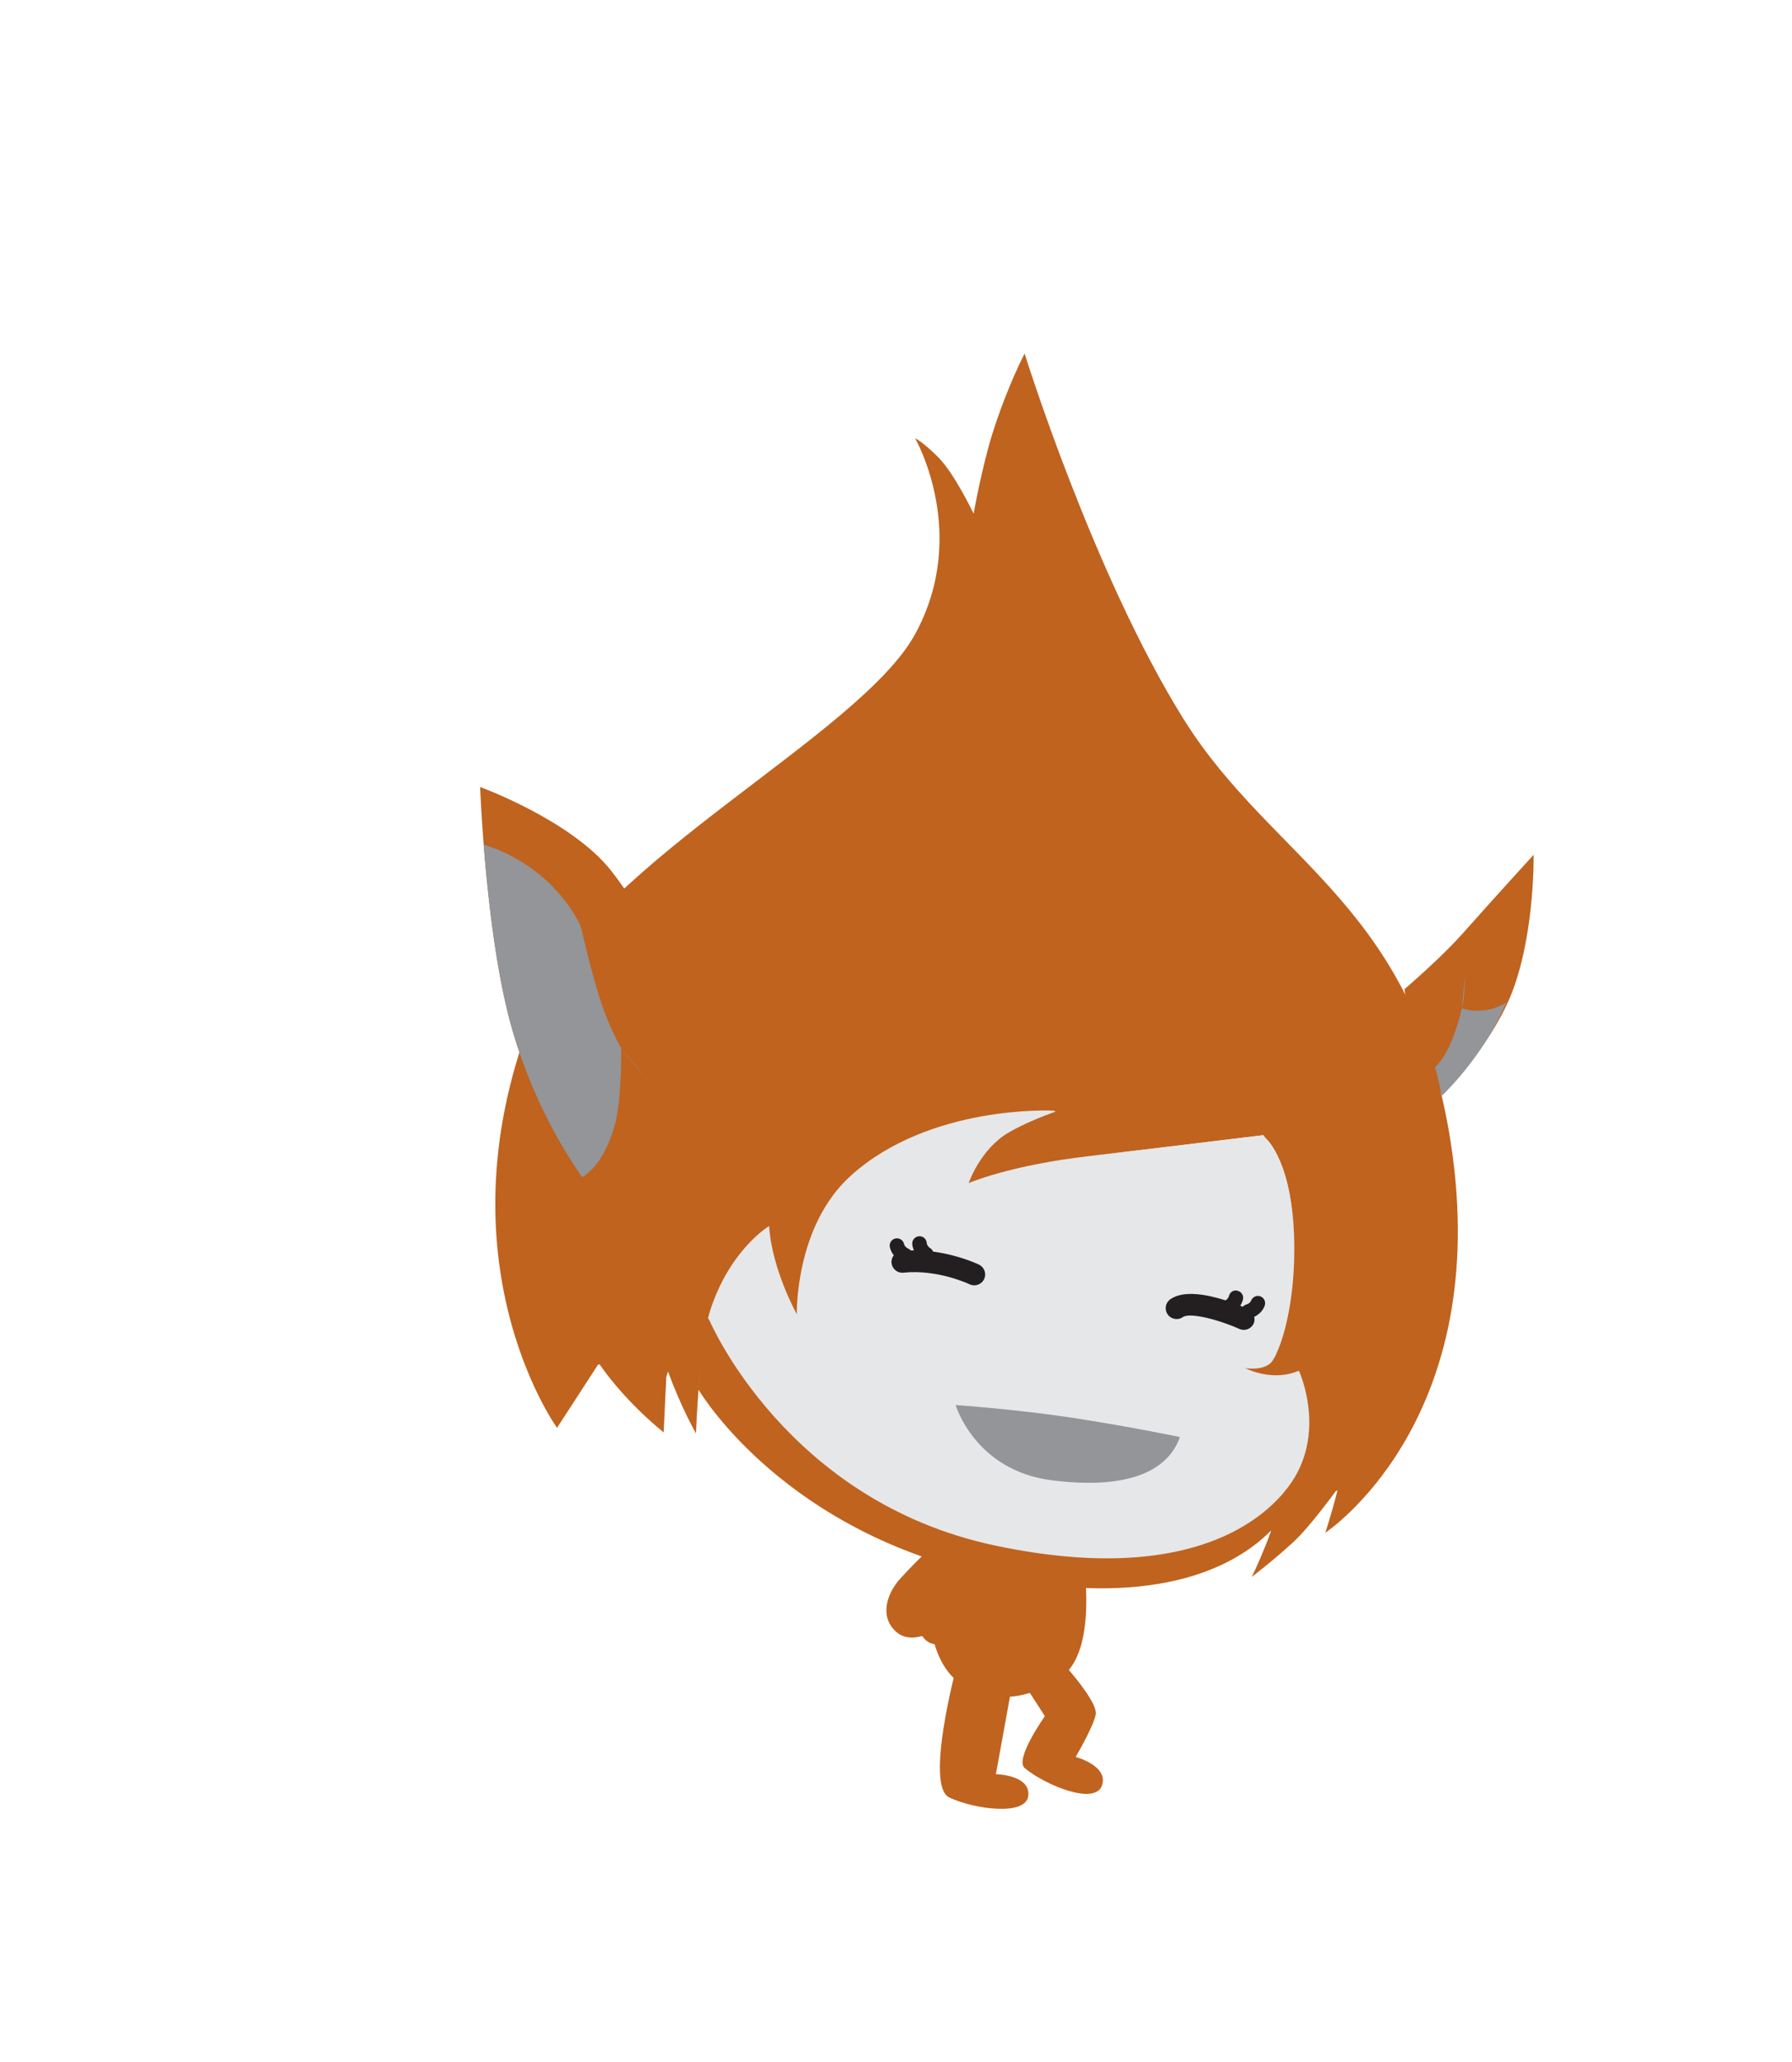 <svg version="1.1" xmlns="http://www.w3.org/2000/svg" xmlns:xlink="http://www.w3.org/1999/xlink" width="190.691" height="219.372" viewBox="0,0,190.691,219.372"><g transform="translate(-144.655,-70.314)"><g data-paper-data="{&quot;isPaintingLayer&quot;:true}" fill-rule="nonzero" stroke="none" stroke-width="0" stroke-miterlimit="10" stroke-dasharray="" stroke-dashoffset="0" style="mix-blend-mode: normal"><path d="M258.303,247.868c0.802,0.934 3.157,3.763 2.952,4.846c-0.245,1.291 -2.132,4.515 -2.133,4.515c0,0 3.544,0.95 2.791,3.055c-0.754,2.104 -5.971,-0.014 -8.207,-1.859c-1.137,-0.934 2.136,-5.525 2.136,-5.525c0,0 -2.7,-4.302 -3.68,-5.4" fill="#bf631f" stroke-linecap="round" stroke-linejoin="round"/><path d="M252.196,250.445l-1.566,8.621c0,0 3.672,0.059 3.45,2.28c-0.217,2.224 -5.794,1.439 -8.409,0.197c-2.619,-1.241 0.736,-13.795 0.736,-13.795" fill="#bf631f" stroke-linecap="round" stroke-linejoin="round"/><path d="M250.622,237.94c-1.104,1.16 -3.02,3.379 -4.568,4.592c-0.272,0.218 -0.535,0.405 -0.799,0.587l0.013,-0.001c0,0 -0.118,2.224 -1.173,2.108c-0.642,-0.06 -1.066,-0.515 -1.309,-0.859c-1.133,0.318 -2.114,0.191 -2.87,-0.545c-1.768,-1.715 -0.732,-4.192 0.556,-5.582c1.276,-1.394 9.375,-10.255 12.558,-6.68c3.179,3.572 -2.408,6.379 -2.408,6.379v0v0v0v0z" fill="#bf631f" stroke-linecap="round" stroke-linejoin="round"/><g fill="#bf631f"><path d="M251.895,229.606c0,0 6.915,0.347 7.994,6.339c0.336,2.138 1.28,10.337 -2.369,12.83c-3.585,2.45 -7.05,2.697 -10.311,0.857c-3.298,-1.858 -3.98,-7.157 -3.554,-10.036c0.238,-1.605 0.739,-3.405 1.209,-4.65c0,-0.002 2.04,-4.886 7.031,-5.339v0v0v0v0z" stroke-linecap="butt" stroke-linejoin="miter"/><g><path d="M258.452,247.892c-2.448,-2.277 -3.916,-8.065 1.565,-8.71" stroke-linecap="round" stroke-linejoin="round"/><path d="M260.017,239.49v0v0v0v0v0v0v0c0.139,6.485 -1.679,8.009 -1.679,8.009c0,0 -2.357,-2.328 -1.888,-5.037c0.493,-2.84 3.567,-2.972 3.567,-2.972z" stroke-linecap="butt" stroke-linejoin="miter"/></g></g><path d="M253.091,236.579c0.274,1.593 0.905,4.494 0.952,6.487c0.007,0.347 -0.008,0.681 -0.014,1.004l0.005,-0.017c0,0 1.733,1.445 0.999,2.235c-0.44,0.479 -1.063,0.546 -1.494,0.535c-0.426,1.113 -1.125,1.828 -2.178,1.991c-2.459,0.397 -3.832,-1.95 -4.185,-3.831c-0.35,-1.878 -2.621,-13.811 2.206,-14.22c4.826,-0.405 3.71,5.817 3.71,5.817v0v0z" fill="#bf631f" stroke-linecap="butt" stroke-linejoin="miter"/><path d="M294.108,175.555c1.106,-0.958 4.237,-3.724 6.186,-5.921c3.278,-3.696 7.557,-8.382 7.557,-8.382c0,0 0.14,7.914 -2.135,14.208c-2.002,5.541 -6.582,10.211 -7.638,11.248l-3.249,-6.005l-0.722,-5.148v0v0v0v0z" fill="#bf631f" stroke-linecap="butt" stroke-linejoin="miter"/><path d="M300.213,177.584c1.86,0.6 3.761,0.051 4.754,-0.647v0c-2.149,5.109 -5.837,8.952 -6.843,9.925l-0.035,0.078c-0.289,-1.21 -0.384,-1.956 -0.731,-3.066v0c1.5,-1.477 2.375,-4.254 2.855,-6.289v0v0v0v0v0zM300.213,177.584c0.338,-1.294 0.325,-3.25 0.325,-3.25" fill="#939598" stroke-linecap="round" stroke-linejoin="round"/><path d="M220.162,210.814c0,0 8.165,19.213 30.34,23.918c22.175,4.704 30.324,-3.879 32.345,-8.026c2.361,-4.839 0.334,-9.856 0.057,-10.501l-0.074,-0.046c-2.865,1.208 -5.69,-0.301 -5.69,-0.301c0,0 1.591,0.295 2.569,-0.411c0.946,-0.674 2.694,-5.418 2.675,-12.322c-0.024,-9.193 -3.041,-11.71 -3.041,-11.71l-0.266,-0.331c-6.314,0.771 -14.126,1.717 -18.598,2.234c-8.391,0.969 -12.743,2.859 -12.743,2.859c0,0 1.224,-3.599 4.213,-5.352c1.559,-0.918 3.513,-1.705 5.027,-2.254l-0.24,-0.096c0,0 -13.155,-0.691 -21.582,6.951c-5.939,5.385 -5.709,14.711 -5.709,14.711c0,0 -2.657,-4.783 -2.944,-9.361l-0.015,-0.018c0,0 -4.188,2.501 -6.271,9.015c-0.076,0.235 -0.148,0.496 -0.217,0.777l0.163,0.264v0v0v0v0zM279.929,233.133c0.102,-0.288 0.199,-0.574 0.291,-0.859c-0.091,0.285 -0.189,0.571 -0.291,0.859v0v0zM280.493,231.357c-0.072,0.268 -0.151,0.539 -0.239,0.814c0.088,-0.277 0.167,-0.548 0.239,-0.814v0v0zM280.57,231.062c0.047,-0.181 0.087,-0.358 0.123,-0.529c-0.036,0.172 -0.077,0.347 -0.123,0.529v0v0zM280.747,230.27c0.045,-0.244 0.082,-0.478 0.101,-0.695l0.004,-0.003c-0.022,0.218 -0.06,0.454 -0.105,0.698v0v0v0v0zM226.487,200.762c0,0 -4.187,2.5 -6.27,9.015c-1.18,3.692 -1.5,13.024 -1.5,13.024c0,0 -7.423,-12.713 -4.985,-24.449c2.441,-11.735 7.979,-19.565 7.979,-19.565M208.277,215.524l-4.346,6.694c0,0 -11.472,-15.848 -4.092,-39.656M215.558,216.797l-0.282,5.9c0,0 -6.343,-4.94 -8.828,-10.822c-4.684,-11.074 -1.746,-20.844 -1.746,-20.844M290.116,199.571c-0.226,8.969 -2.683,12.281 -4.968,14.876c-3.412,3.87 -8.009,1.413 -8.009,1.413c0,0 1.59,0.296 2.57,-0.407c0.948,-0.676 2.692,-5.417 2.676,-12.325c-0.027,-9.193 -3.229,-11.871 -3.229,-11.871v0c-4.875,0.595 -10.85,1.151 -18.678,2.062c-8.391,0.968 -12.742,2.857 -12.742,2.857c0,0 1.222,-3.6 4.213,-5.352c1.494,-0.877 3.352,-1.639 4.834,-2.184l-0.046,-0.169c0,0 -13.155,-0.691 -21.583,6.952c-5.939,5.388 -5.709,14.71 -5.709,14.71c0,0 -2.652,-4.773 -2.947,-9.347l-0.013,-0.03c0,0 -4.188,2.504 -6.271,9.017c-0.624,1.954 -1.007,5.488 -1.23,8.383c0.001,0.001 0,0 0,0.002c-0,0.001 -0,0.001 -0,0.002l-0,-0.001c-0.198,2.573 -0.269,4.641 -0.269,4.641c0,0 -1.527,-2.619 -2.973,-6.576l-0.187,0.566l-0.283,5.9c0,0 -3.93,-3.065 -6.818,-7.238l-0.177,0.069l-4.346,6.694c0,0 -13.558,-18.73 -1.717,-46.048c6.172,-14.235 33.976,-27.698 39.821,-38.39c5.844,-10.693 0.001,-20.834 0.001,-20.834c0,0 0.729,0.291 2.456,2.012c1.723,1.721 3.77,6.004 3.77,6.004c0,0 0.86,-4.889 2.015,-8.564c1.558,-4.944 3.408,-8.468 3.408,-8.468c0,0 7.342,23.565 16.941,38.923c9.602,15.36 25.041,19.927 28.602,46.357c3.868,28.712 -13.544,40.171 -13.544,40.171c0,0 0.602,-1.786 1.303,-4.516l-0.197,0.098c0,0 -2.739,3.789 -4.513,5.416c-2.139,1.967 -4.411,3.7 -4.411,3.7c0,0 1.173,-2.421 2.055,-4.908l-0.052,0.017c-4.021,4.06 -12.783,8.374 -29.944,4.733c-21.485,-4.558 -30.403,-18.871 -30.937,-19.757c0.196,-2.546 0.517,-5.579 1.013,-7.604l0.163,0.259c0,0 8.164,19.212 30.34,23.919c17.72,3.758 26.48,-0.966 30.316,-5.134l-0.004,0.002c0.014,-0.014 0.024,-0.029 0.036,-0.042c0.001,-0.003 0.001,-0.006 0.002,-0.009l0.016,-0.012c0.933,-1.026 1.572,-2.019 1.974,-2.833c2.303,-4.724 0.431,-9.62 0.082,-10.444l-0.06,-0.115c-2.878,1.239 -5.727,-0.285 -5.727,-0.285c0,0 1.592,0.296 2.571,-0.412M256.782,188.641c1.251,-0.681 2.598,-0.867 2.598,-0.867M226.486,200.759c0,0 0.329,-3.532 0.75,-4.41M286.788,228.96c0,0 -2.739,3.789 -4.513,5.416c-2.139,1.967 -4.41,3.7 -4.41,3.7c0,0 2.841,-5.859 3.005,-8.703M288.946,207.871c0,0 1.61,12.076 -2.158,21.089" fill="#bf631f" stroke-linecap="round" stroke-linejoin="round"/><path d="M220.162,210.814v0v0v0v0v0v0v0l-0.163,-0.264c0.068,-0.281 0.141,-0.542 0.217,-0.777c2.084,-6.514 6.271,-9.015 6.271,-9.015l0.015,0.018c0.287,4.578 2.944,9.361 2.944,9.361c0,0 -0.23,-9.326 5.709,-14.711c8.428,-7.642 21.582,-6.951 21.582,-6.951l0.24,0.096c-1.514,0.549 -3.467,1.336 -5.027,2.254c-2.989,1.753 -4.213,5.352 -4.213,5.352c0,0 4.351,-1.89 12.743,-2.859c4.472,-0.517 12.284,-1.463 18.598,-2.234l0.266,0.331c0,0 3.017,2.518 3.041,11.71c0.018,6.904 -1.729,11.648 -2.675,12.322c-0.978,0.706 -2.569,0.411 -2.569,0.411c0,0 2.825,1.509 5.69,0.301l0.074,0.046c0.277,0.645 2.303,5.661 -0.057,10.501c-2.021,4.147 -10.17,12.73 -32.345,8.026c-22.175,-4.705 -30.34,-23.918 -30.34,-23.918z" fill="#e6e7e8" stroke-linecap="butt" stroke-linejoin="miter"/><path d="M213.247,202.898v0v0v0v0v0v0v0l-0.42,-0.192c0,0 -9.085,-7.429 -13.578,-22.571c-2.913,-9.815 -3.5,-26.091 -3.5,-26.091c0,0 9.648,3.503 13.923,8.882c3.486,4.396 8.674,14.062 10.456,17.459l0.292,0.458c-1.786,3.059 -4.99,9.338 -6.688,17.507c-0.311,1.51 -0.462,3.033 -0.485,4.547z" fill="#bf631f" stroke-linecap="butt" stroke-linejoin="miter"/><path d="M206.586,195.542v0v0v0v0v0v0v0l0.108,0.142c-2.591,-3.7 -5.469,-8.876 -7.446,-15.549c-1.77,-5.955 -2.678,-14.282 -3.121,-19.912l0.104,-0.025c7.668,2.47 10.215,8.655 10.215,8.655l0.123,0.46c0.752,3.27 1.628,6.6 2.497,8.901c0.516,1.353 1.135,2.625 1.75,3.729l-0.065,-0.187c0,0 0.101,5.484 -0.689,8.295c-1.274,4.538 -3.476,5.492 -3.476,5.492zM210.816,181.942c0.065,0.187 2.999,3.491 2.999,3.491" fill="#939598" stroke-linecap="round" stroke-linejoin="round"/><path d="M270.209,223.199v0v0v0v0v0v0v0c-1.235,3.533 -5.371,5.637 -13.594,4.604c-8.222,-1.028 -10.266,-8.007 -10.266,-8.007c0,0 6.673,0.449 12.953,1.435c6.278,0.984 10.907,1.968 10.907,1.968z" fill="#939598" stroke-linecap="butt" stroke-linejoin="miter"/><path d="M248.838,204.86v0v0v0v0v0v0v0c0.574,0.28 0.813,0.971 0.533,1.545c-0.279,0.575 -0.967,0.813 -1.547,0.538c-0.032,-0.017 -3.391,-1.614 -7.026,-1.232c-0.112,0.012 -0.22,0.008 -0.326,-0.011c-0.493,-0.089 -0.89,-0.497 -0.946,-1.018c-0.033,-0.305 0.063,-0.596 0.239,-0.824c-0.179,-0.224 -0.338,-0.502 -0.418,-0.86c-0.095,-0.416 0.167,-0.829 0.583,-0.923c0.413,-0.091 0.83,0.163 0.924,0.581c0.074,0.334 0.436,0.491 0.441,0.493c0.107,0.045 0.196,0.113 0.268,0.196c0.117,-0.003 0.234,-0.008 0.348,-0.006c-0.085,-0.197 -0.158,-0.414 -0.179,-0.669c-0.034,-0.428 0.282,-0.797 0.708,-0.833c0.429,-0.037 0.797,0.286 0.831,0.709c0.027,0.339 0.354,0.548 0.357,0.55c0.154,0.086 0.255,0.223 0.32,0.373c2.742,0.365 4.775,1.333 4.89,1.389z" fill="#231f20" stroke-linecap="butt" stroke-linejoin="miter"/><path d="M279.23,209.242v0v0v0v0v0v0v0c-0.255,0.652 -0.734,0.984 -1.109,1.166c0.045,0.23 0.047,0.472 -0.056,0.701c-0.261,0.583 -0.932,0.85 -1.529,0.585c-2.26,-1.01 -5.283,-1.774 -6.012,-1.258c-0.264,0.187 -0.574,0.246 -0.87,0.192c-0.291,-0.053 -0.559,-0.213 -0.742,-0.474c-0.368,-0.521 -0.245,-1.243 0.278,-1.613c1.409,-0.992 3.913,-0.509 5.874,0.117c0.113,-0.066 0.299,-0.21 0.358,-0.444c0.096,-0.415 0.486,-0.704 0.926,-0.577c0.413,0.097 0.67,0.51 0.574,0.926c-0.063,0.261 -0.169,0.471 -0.287,0.662c0.095,0.037 0.186,0.074 0.272,0.111c0.101,-0.109 0.218,-0.197 0.372,-0.234c0.024,-0.008 0.391,-0.114 0.514,-0.427c0.158,-0.395 0.601,-0.599 1.001,-0.435c0.395,0.157 0.589,0.602 0.434,1z" fill="#231f20" stroke-linecap="butt" stroke-linejoin="miter"/><path d="M165.405,186.831c0,-56.805 34.069,-102.855 76.096,-102.855c42.027,0 76.096,46.05 76.096,102.855c0,56.805 -34.069,102.855 -76.096,102.855c-42.027,0 -76.096,-46.05 -76.096,-102.855z" fill="none" stroke-linecap="butt" stroke-linejoin="miter"/><path d="M144.655,280.524v-210.21h190.691v210.21z" fill="none" stroke-linecap="butt" stroke-linejoin="miter"/></g></g></svg>